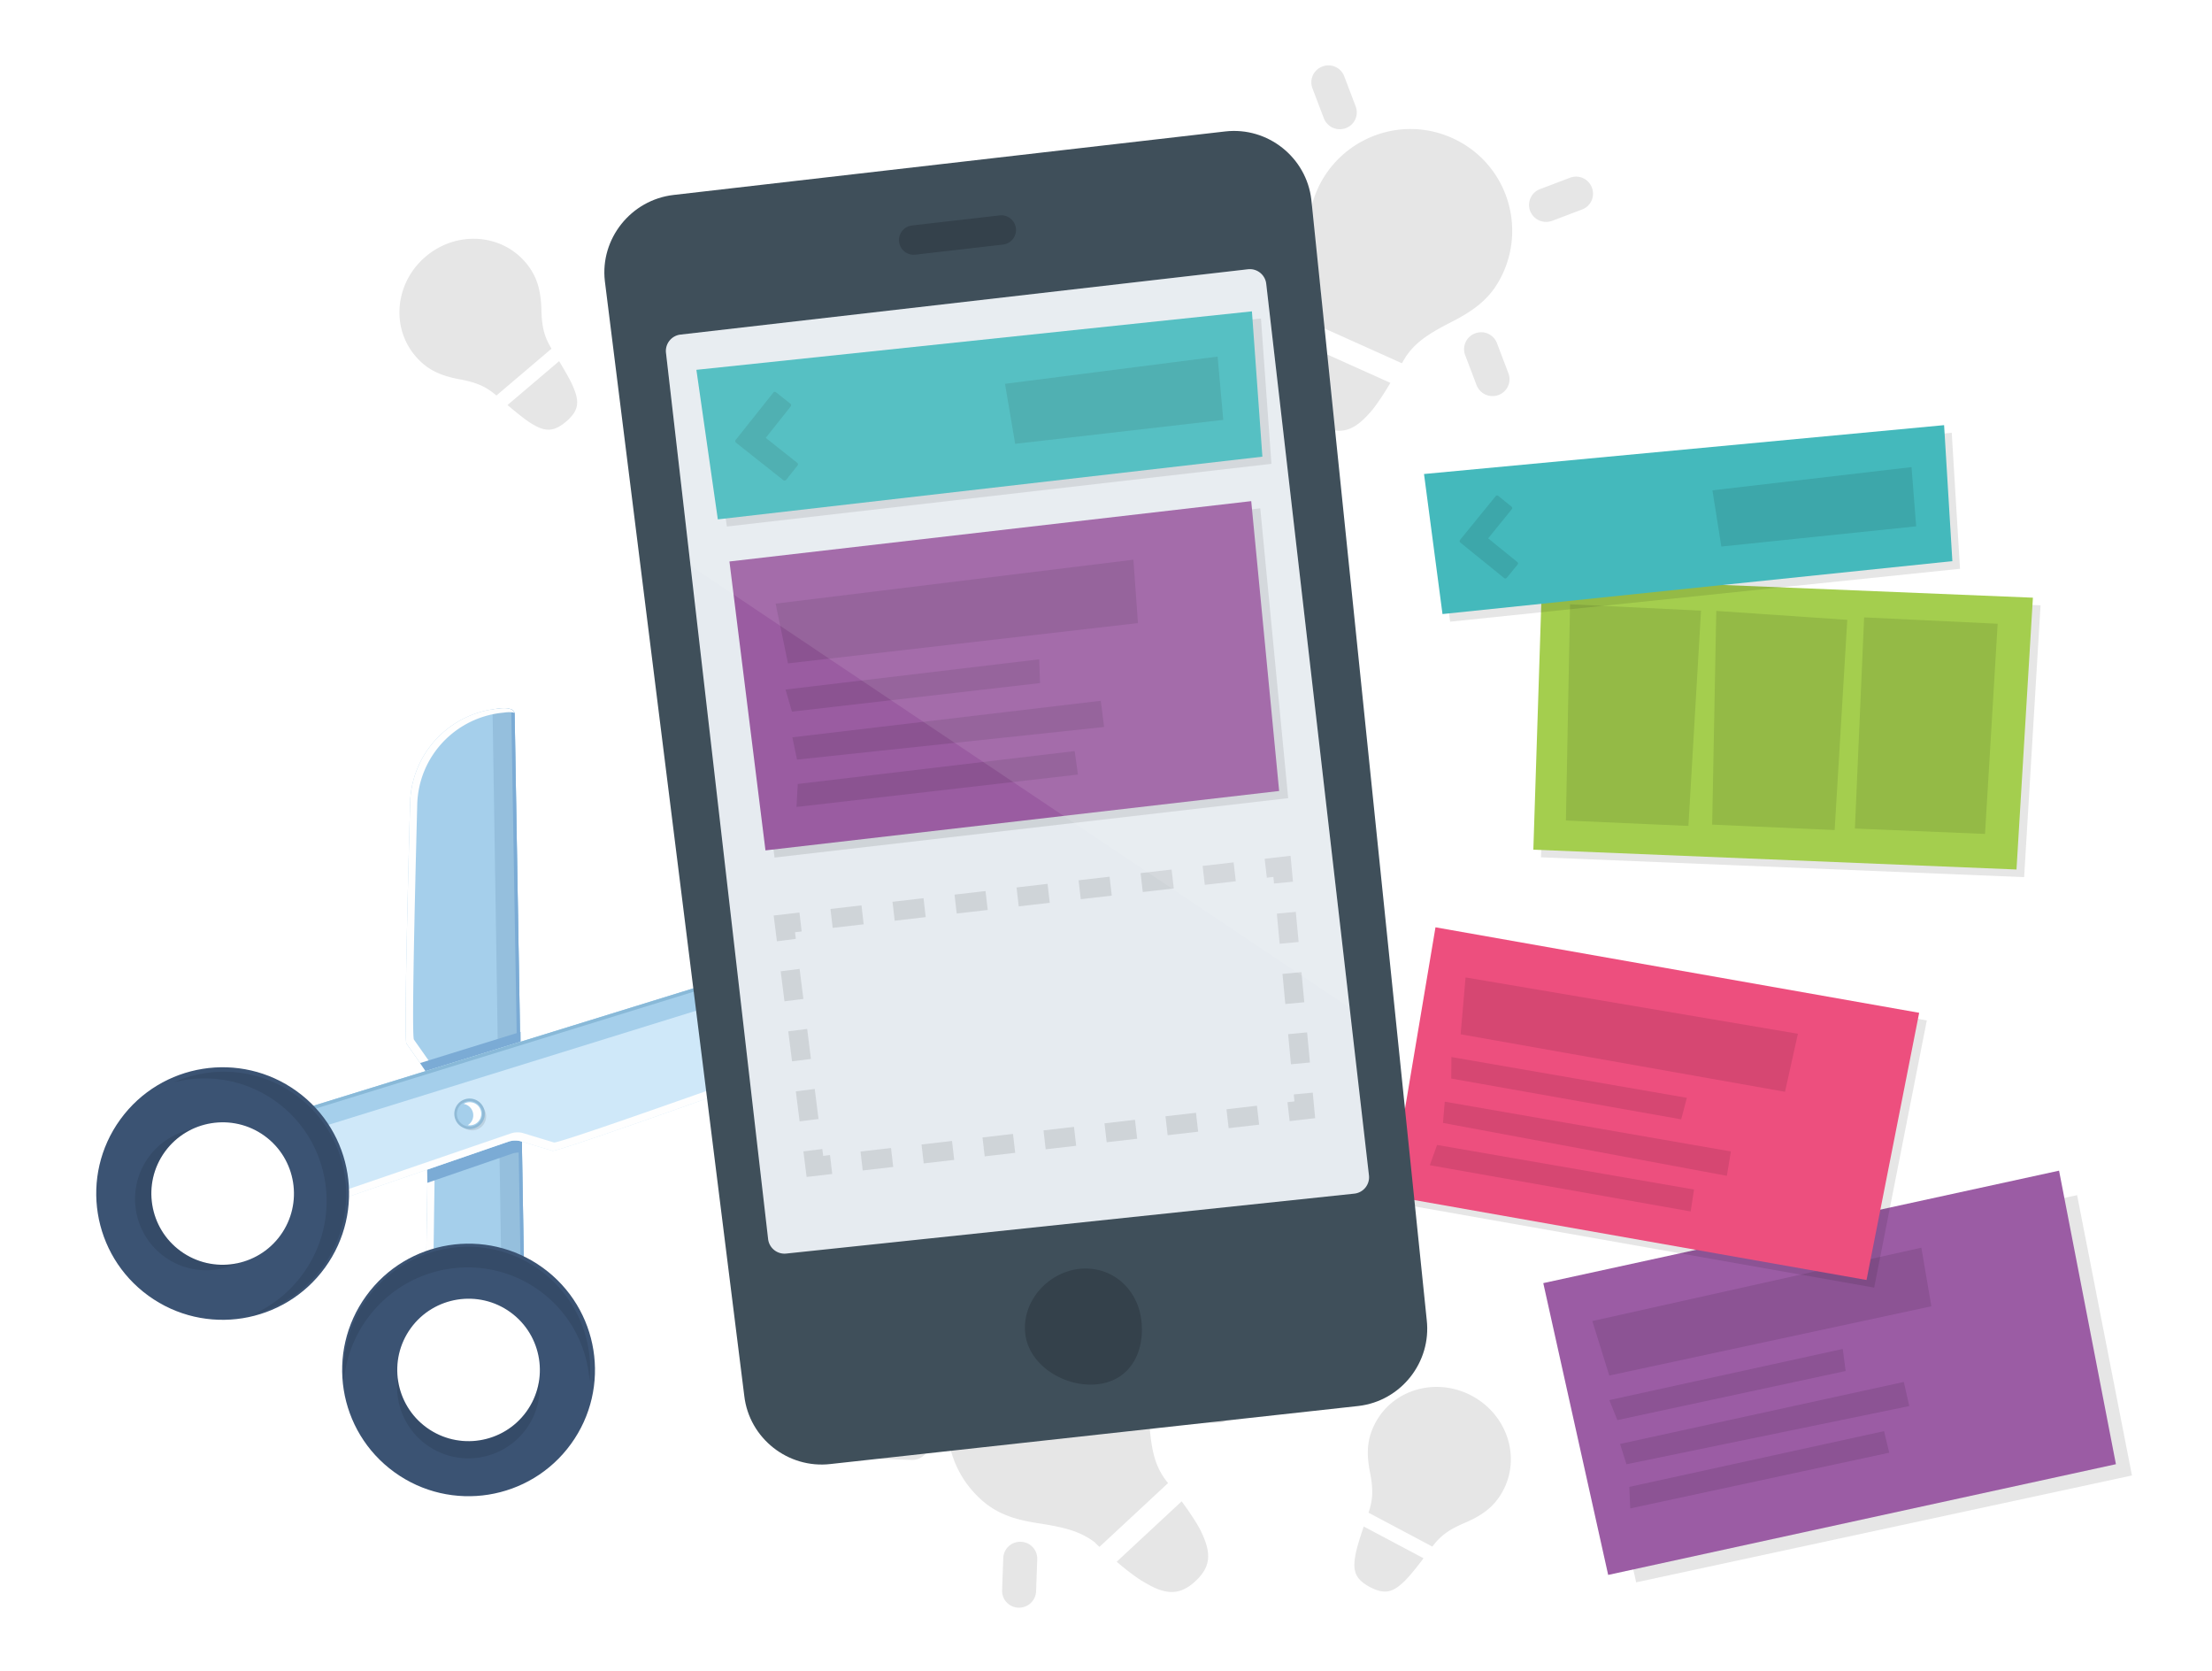 <svg xmlns="http://www.w3.org/2000/svg" width="437" height="330" viewBox="0 0 437 330"><defs><filter id="a" width="200%" height="200%" x="-50%" y="-50%" filterUnits="objectBoundingBox"><feOffset in="SourceAlpha" result="shadowOffsetOuter1"/><feGaussianBlur stdDeviation="9.5" in="shadowOffsetOuter1" result="shadowBlurOuter1"/><feColorMatrix values="0 0 0 0 0 0 0 0 0 0 0 0 0 0 0 0 0 0 0.2 0" in="shadowBlurOuter1" result="shadowMatrixOuter1"/><feMerge><feMergeNode in="shadowMatrixOuter1"/><feMergeNode in="SourceGraphic"/></feMerge></filter><filter id="b" width="200%" height="200%" x="-50%" y="-50%" filterUnits="objectBoundingBox"><feOffset in="SourceAlpha" result="shadowOffsetOuter1"/><feGaussianBlur stdDeviation="2" in="shadowOffsetOuter1" result="shadowBlurOuter1"/><feColorMatrix values="0 0 0 0 0 0 0 0 0 0 0 0 0 0 0 0 0 0 0.2 0" in="shadowBlurOuter1" result="shadowMatrixOuter1"/><feMerge><feMergeNode in="shadowMatrixOuter1"/><feMergeNode in="SourceGraphic"/></feMerge></filter><filter id="c" width="200%" height="200%" x="-50%" y="-50%" filterUnits="objectBoundingBox"><feOffset in="SourceAlpha" result="shadowOffsetOuter1"/><feGaussianBlur stdDeviation="2" in="shadowOffsetOuter1" result="shadowBlurOuter1"/><feColorMatrix values="0 0 0 0 0 0 0 0 0 0 0 0 0 0 0 0 0 0 0.2 0" in="shadowBlurOuter1" result="shadowMatrixOuter1"/><feMerge><feMergeNode in="shadowMatrixOuter1"/><feMergeNode in="SourceGraphic"/></feMerge></filter><filter id="d" width="200%" height="200%" x="-50%" y="-50%" filterUnits="objectBoundingBox"><feOffset in="SourceAlpha" result="shadowOffsetOuter1"/><feGaussianBlur stdDeviation="2" in="shadowOffsetOuter1" result="shadowBlurOuter1"/><feColorMatrix values="0 0 0 0 0 0 0 0 0 0 0 0 0 0 0 0 0 0 0.2 0" in="shadowBlurOuter1" result="shadowMatrixOuter1"/><feMerge><feMergeNode in="shadowMatrixOuter1"/><feMergeNode in="SourceGraphic"/></feMerge></filter><filter id="e" width="200%" height="200%" x="-50%" y="-50%" filterUnits="objectBoundingBox"><feOffset in="SourceAlpha" result="shadowOffsetOuter1"/><feGaussianBlur stdDeviation="2" in="shadowOffsetOuter1" result="shadowBlurOuter1"/><feColorMatrix values="0 0 0 0 0 0 0 0 0 0 0 0 0 0 0 0 0 0 0.2 0" in="shadowBlurOuter1" result="shadowMatrixOuter1"/><feMerge><feMergeNode in="shadowMatrixOuter1"/><feMergeNode in="SourceGraphic"/></feMerge></filter><filter id="f" width="200%" height="200%" x="-50%" y="-50%" filterUnits="objectBoundingBox"><feOffset in="SourceAlpha" result="shadowOffsetOuter1"/><feGaussianBlur stdDeviation="2" in="shadowOffsetOuter1" result="shadowBlurOuter1"/><feColorMatrix values="0 0 0 0 0 0 0 0 0 0 0 0 0 0 0 0 0 0 0.2 0" in="shadowBlurOuter1" result="shadowMatrixOuter1"/><feMerge><feMergeNode in="shadowMatrixOuter1"/><feMergeNode in="SourceGraphic"/></feMerge></filter><filter id="g" width="200%" height="200%" x="-50%" y="-50%" filterUnits="objectBoundingBox"><feOffset in="SourceAlpha" result="shadowOffsetOuter1"/><feGaussianBlur stdDeviation="2" in="shadowOffsetOuter1" result="shadowBlurOuter1"/><feColorMatrix values="0 0 0 0 0 0 0 0 0 0 0 0 0 0 0 0 0 0 0.2 0" in="shadowBlurOuter1" result="shadowMatrixOuter1"/><feMerge><feMergeNode in="shadowMatrixOuter1"/><feMergeNode in="SourceGraphic"/></feMerge></filter></defs><g fill="none" fill-rule="evenodd" filter="url(#a)" transform="translate(19 12)"><g fill="#010202" opacity=".1"><path d="M81.262 67.994l10.202-8.666c.975 1.628 2.171 3.654 2.756 5.029 1.221 2.881 1.267 4.655-1.385 6.908-2.653 2.253-4.398 1.923-7.048.254-1.264-.796-3.074-2.301-4.525-3.525m-9.557-5.101c-3.836-.72-6.395-1.938-8.649-4.585-4.884-5.738-3.98-14.519 2.04-19.631 6.019-5.113 14.84-4.592 19.723 1.145 2.254 2.648 3.012 5.396 3.14 9.264.066 3.862.741 5.688 1.996 7.781L79.072 66.11c-1.866-1.573-3.561-2.531-7.367-3.217M251.642 278.728c-.743-3.827-.553-6.653 1.08-9.723 3.54-6.652 12.045-9.052 19.02-5.35s9.742 12.084 6.202 18.735c-1.633 3.07-3.912 4.788-7.465 6.335-3.57 1.486-5.02 2.787-6.505 4.724l-12.611-6.693c.776-2.313 1.043-4.241.28-8.028m-1.227 10.755l11.823 6.275c-1.156 1.507-2.6 3.364-3.663 4.415-2.232 2.197-3.866 2.894-6.94 1.263-3.074-1.63-3.41-3.374-2.834-6.45.276-1.47 1.01-3.704 1.614-5.503m32.885-259.81a3.325 3.325 0 0 1 1.948-4.324l5.909-2.24a3.333 3.333 0 0 1 4.332 1.944 3.325 3.325 0 0 1-1.949 4.325l-5.91 2.24a3.445 3.445 0 0 1-2.566-.081 3.44 3.44 0 0 1-1.764-1.863zm-10.59 34.398l-2.242-5.9a3.325 3.325 0 0 1 1.947-4.327 3.33 3.33 0 0 1 4.33 1.945l2.244 5.902a3.324 3.324 0 0 1-1.947 4.325 3.448 3.448 0 0 1-2.568-.082 3.444 3.444 0 0 1-1.764-1.863zm-30.174-52.705l-2.244-5.9a3.326 3.326 0 0 1 1.948-4.327 3.334 3.334 0 0 1 4.332 1.946l2.243 5.902a3.325 3.325 0 0 1-1.948 4.325 3.456 3.456 0 0 1-2.566-.082 3.442 3.442 0 0 1-1.765-1.864zm-1.449 40.797c.28-.792.481-1.237.481-1.237.86-3.437.453-6.45-.892-11.795-1.344-5.344-1.44-9.212.622-13.791 4.467-9.922 16.274-14.714 26.592-10.081 10.318 4.634 14.563 16.635 10.094 26.557-2.062 4.58-5.023 7.074-9.92 9.615-4.96 2.514-7.486 4.21-9.426 7.162 0 0-.265.416-.672 1.15l-16.879-7.58zm-3.018 10.956c.177-1.755.882-4.344 1.63-6.685l15.988 7.18c-1.257 2.112-2.728 4.358-3.861 5.684-2.987 3.4-5.46 4.812-9.6 2.952-4.14-1.858-4.787-4.673-4.157-9.13zm-14.275-21.016a3.325 3.325 0 0 1 1.948-4.326l5.91-2.24a3.33 3.33 0 0 1 4.33 1.945 3.327 3.327 0 0 1-1.948 4.326l-5.909 2.24a3.46 3.46 0 0 1-2.567-.082 3.446 3.446 0 0 1-1.764-1.863zm-2.32 226.924l-6.317-.226a3.328 3.328 0 0 1-3.235-3.472 3.328 3.328 0 0 1 3.476-3.23l6.318.225a3.327 3.327 0 0 1 3.234 3.473 3.439 3.439 0 0 1-1.072 2.33 3.45 3.45 0 0 1-2.404.9zm-14.327 31.513c-1.55-.845-3.666-2.501-5.535-4.097l12.832-11.926c1.46 1.977 2.961 4.202 3.746 5.76 1.978 4.068 2.32 6.893-1.002 9.982-3.323 3.087-6.17 2.59-10.04.281zm-13.304-54.611a3.329 3.329 0 0 1-3.236-3.473l.227-6.308a3.329 3.329 0 0 1 3.476-3.23 3.328 3.328 0 0 1 3.236 3.472l-.227 6.307a3.444 3.444 0 0 1-1.072 2.33 3.455 3.455 0 0 1-2.404.902zm-11.631 59.588a3.328 3.328 0 0 1-3.236-3.471l.227-6.309a3.327 3.327 0 0 1 3.476-3.23 3.327 3.327 0 0 1 3.235 3.47l-.226 6.31a3.444 3.444 0 0 1-1.073 2.33 3.447 3.447 0 0 1-2.403.9zm15.997-12.009a17.288 17.288 0 0 1-.956-.923c-2.838-2.125-5.775-2.921-11.229-3.758-5.454-.838-9.06-2.25-12.486-5.926-7.422-7.964-7.262-20.69 1.02-28.387 8.283-7.697 21.005-6.945 28.427 1.02 3.425 3.675 4.577 7.368 5.022 12.863.393 5.54.978 8.522 2.947 11.454 0 0 .283.406.802 1.065l-13.547 12.592zm-37.086-17.17l-6.316-.228a3.327 3.327 0 0 1-3.236-3.471 3.328 3.328 0 0 1 3.476-3.23l6.318.225a3.327 3.327 0 0 1 3.234 3.472 3.438 3.438 0 0 1-1.07 2.33 3.456 3.456 0 0 1-2.406.901z"/></g><g filter="url(#b)" transform="translate(0 127)"><path fill="#A5CFEB" d="M65.156 113.042l.572-38.234a4.15 4.15 0 0 0-.78-2.483l-3.653-5.221c-.473-.677.21-28.66.728-47.565.266-9.711 7.753-17.691 17.438-18.59 0 0 3.014-.553 3.212 1.015l1.872 111.127-19.39-.049z"/><path fill="#95BFDD" d="M82.672 1.965C82.475.397 79.462.948 79.462.948c-.389.037-.774.088-1.155.146l1.752 111.865 4.487.133L82.672 1.965z"/><path fill="#7BABD5" d="M82.672 1.965c-.061-.492-.4-.773-.834-.93.086.127.145.278.167.456l1.873 111.127.668.474L82.672 1.965z"/><path fill="#FEFEFE" d="M84.514 111.244l-17.9-.068.513-37.33a4.062 4.062 0 0 0-.766-2.426l-3.585-5.101c-.464-.662.17-27.982.654-46.441.248-9.481 7.571-17.264 17.057-18.13 0 0 1.215-.218 2.138.03-.413-1.33-3.163-.83-3.163-.83-9.687.9-17.174 8.88-17.44 18.592-.518 18.904-1.2 46.887-.726 47.564l3.652 5.221a4.15 4.15 0 0 1 .78 2.484l-.573 38.233 19.39.05-.03-1.848z"/><path fill="#3B5373" d="M88.221 111.367c-11.17-8.08-26.783-5.59-34.874 5.565-8.092 11.153-5.599 26.747 5.571 34.827 11.17 8.08 26.783 5.59 34.876-5.565 8.091-11.153 5.597-26.746-5.573-34.827m-6.384 8.8c6.292 4.552 7.703 13.369 3.144 19.653-4.559 6.284-13.386 7.692-19.679 3.14-6.292-4.553-7.702-13.37-3.144-19.653 4.559-6.284 13.387-7.693 19.679-3.14"/><path fill="#010202" fill-opacity=".1" d="M65.273 146.35c6.292 4.553 15.12 3.145 19.68-3.139a14.005 14.005 0 0 0 2.586-9.811 13.976 13.976 0 0 1-2.558 6.42c-4.558 6.283-13.387 7.691-19.678 3.139a14.037 14.037 0 0 1-5.732-9.84c-.644 4.953 1.374 10.101 5.702 13.232"/><path fill="#010202" fill-opacity=".1" d="M53.53 121.466c7.934-10.936 23.17-13.43 34.03-5.573 6.027 4.36 9.436 10.993 9.925 17.902.799-8.3-2.666-16.762-9.873-21.976-10.861-7.858-26.096-5.363-34.03 5.573a24.446 24.446 0 0 0-4.623 16.126 24.47 24.47 0 0 1 4.571-12.052"/><path fill="#7BABD5" d="M83.842 64.796L63.99 70.953l1.079 1.592.363 22.061 16.71-5.749a4.156 4.156 0 0 1 1.993-.175l-.292-23.886z"/><path fill="#CFE8F9" d="M45.232 98.938l36.201-12.455a4.162 4.162 0 0 1 2.606-.035l6.106 1.84c.792.238 27.205-9.129 45.032-15.511 9.157-3.278 14.418-12.87 12.256-22.341 0 0-.414-3.032-1.968-2.73L39.143 80.554l6.089 18.384z"/><path fill="#A5CFEB" d="M145.465 47.706c1.554-.301 1.967 2.73 1.967 2.73.088.38.159.762.221 1.142L40.667 84.77l-1.523-4.216 106.321-32.848z"/><path fill="#89B9D8" d="M145.465 47.706c.487-.094.86.139 1.145.503a1.024 1.024 0 0 0-.487-.017L39.803 81.04l-.66-.485 106.322-32.848z"/><path fill="#FEFEFE" d="M40.91 80.008l5.643 16.964 35.359-12.117a4.067 4.067 0 0 1 2.547-.03l5.972 1.812c.774.235 26.572-8.88 43.985-15.09 8.944-3.19 14.068-12.564 11.936-21.836 0 0-.171-1.22-.694-2.018 1.393-.024 1.775 2.743 1.775 2.743 2.162 9.472-3.098 19.063-12.256 22.341-17.827 6.382-44.24 15.748-45.031 15.51l-6.106-1.84a4.165 4.165 0 0 0-2.607.035L45.23 98.937l-6.087-18.384 1.767-.545z"/><path fill="#3B5373" d="M39.639 76.528c-11.17-8.08-26.783-5.59-34.875 5.565-8.093 11.153-5.598 26.747 5.571 34.827 11.17 8.081 26.783 5.59 34.875-5.565 8.093-11.153 5.598-26.746-5.571-34.827m-6.385 8.8c6.293 4.552 7.704 13.369 3.144 19.653-4.558 6.284-13.386 7.692-19.678 3.14-6.293-4.554-7.704-13.37-3.144-19.653 4.558-6.284 13.386-7.692 19.678-3.14"/><path fill="#010202" fill-opacity=".1" d="M13.502 109.205c-6.293-4.552-7.703-13.369-3.144-19.653a14.043 14.043 0 0 1 8.53-5.512 14.002 14.002 0 0 0-5.312 4.428c-4.56 6.284-3.149 15.1 3.144 19.652a14.071 14.071 0 0 0 11.15 2.372c-4.514 2.156-10.04 1.844-14.368-1.287"/><path fill="#010202" fill-opacity=".1" d="M40.839 112.594c7.933-10.936 5.56-26.17-5.301-34.029-6.027-4.36-13.4-5.528-20.126-3.838 7.647-3.345 16.779-2.694 23.987 2.52 10.86 7.859 13.234 23.094 5.3 34.029a24.5 24.5 0 0 1-13.905 9.411 24.502 24.502 0 0 0 10.045-8.093m31.19-32.735a2.76 2.76 0 0 0 .618 3.86 2.77 2.77 0 0 0 3.864-.617 2.76 2.76 0 0 0-.617-3.86 2.77 2.77 0 0 0-3.865.617"/><path fill="#A5CFEB" d="M71.525 79.356a2.76 2.76 0 0 0 .618 3.86 2.77 2.77 0 0 0 3.865-.617 2.76 2.76 0 0 0-.617-3.86 2.77 2.77 0 0 0-3.866.617"/><path fill="#90BAD6" d="M73.77 78.465a2.513 2.513 0 1 0-.004 5.026 2.513 2.513 0 1 0 .004-5.026m-.005 5.529a3.015 3.015 0 1 1 1.773-5.457 3.016 3.016 0 0 1-1.773 5.457"/><path fill="#FEFEFE" d="M74.065 82.617a2.284 2.284 0 0 0-1.472-3.592 2.29 2.29 0 0 1 2.546.093 2.284 2.284 0 0 1-1.723 4.102c.247-.153.469-.354.65-.603"/></g><g filter="url(#c)" transform="rotate(-6 2337.309 -2596.445)"><path fill="#010202" fill-opacity=".1" d="M112.18 61.373L12.562 72.129l-6.567-56.02L107.188 5.183z"/><path fill="#9B5CA4" d="M109.262 58.83L7.215 70.092.489 11.438 104.149 0z"/><path fill="#010202" fill-opacity=".1" d="M76.258 24.001l-64.71 6.952-2.203-11.051 66.157-7.614zM58.083 34.942l-45.869 4.929-1.159-4.09 46.914-5.229zM69.863 43.142l-56.775 5.594-.834-4.123 57.028-6.317zM64.964 51.89l-52.042 5.592.262-4.242 51.206-5.69z"/></g><g filter="url(#d)" transform="translate(254.86 170.82)"><path fill="#010202" fill-opacity=".1" d="M96.399 71.485L2.329 54.864l8.913-53.033 95.557 16.884z"/><path fill="#ED4F7E" d="M94.889 69.977L.82 53.356 9.732.323l95.557 16.884z"/><path fill="#010202" fill-opacity=".1" d="M78.785 32.807L14.702 21.45l.973-11.226 65.657 11.125zM58.274 38.249l-45.423-8.051.03-4.25 46.511 8.053zM67.295 49.406l-56.083-10.45.352-4.193 56.527 9.828zM60.146 56.441L8.608 47.307l1.438-4 50.761 8.806z"/></g><g filter="url(#e)" transform="translate(283.834 102.01)"><path fill="#010202" fill-opacity=".1" d="M97.052 59.224l-95.45-3.915L3.337 1.563l96.957 3.977z"/><path fill="#A4CE4E" d="M95.542 57.716L.092 53.802 1.827.055l96.958 3.978z"/><path fill="#010202" fill-opacity=".1" d="M30.725 49.109L6.528 48.041l.814-42.706 25.876 1.258zM59.617 49.919L35.42 48.852l.814-42.205L62.11 8.409zM89.326 50.69L63.62 49.623l1.821-41.702L91.82 9.18z"/></g><g filter="url(#f)" transform="translate(261.496 71.127)"><path fill="#010202" fill-opacity=".1" d="M106.72 29.206L5.991 39.657l-3.652-27.66 102.748-9.65z"/><path fill="#44B9BC" d="M105.21 27.699L4.482 38.15.83 10.489 103.577.839z"/><path fill="#010202" fill-opacity=".1" d="M16.684 31.057l-8.69-7.037a.372.372 0 0 1-.053-.498l7.057-8.672a.346.346 0 0 1 .49-.05l2.645 2.145a.36.36 0 0 1 .052.488L13.5 23.197l5.77 4.678a.36.36 0 0 1 .051.489l-2.148 2.643a.407.407 0 0 1-.239.122.39.39 0 0 1-.25-.072M98.058 20.821l-38.491 3.993-1.756-11.102 39.332-4.586z"/></g><g filter="url(#g)" transform="rotate(-3 434.847 -1866.565)"><path fill="#3F4F5A" d="M124.921.298L15.44 7.12C6.971 7.648.462 15.012.986 23.392l15.983 221.293c.527 8.457 7.898 14.88 16.29 14.357l104.758-5.989c8.468-.527 14.9-7.887 14.377-16.267L141.21 14.656c-.523-8.38-7.821-14.885-16.29-14.358"/><path fill="#E6EBF0" d="M15.384 34.732l112.57-7.014a3.261 3.261 0 0 1 3.486 3.071l11.05 176.86a3.258 3.258 0 0 1-3.076 3.48l-112.638 5.942A3.262 3.262 0 0 1 23.291 214L12.309 38.212a3.26 3.26 0 0 1 3.075-3.48"/><path fill="#34414B" d="M82.628 17.238a2.901 2.901 0 0 1-2.718 3.076l-17.393 1.083a2.9 2.9 0 0 1-.362-5.79l17.393-1.083a2.902 2.902 0 0 1 3.08 2.714M96.09 233.94c.395 6.323-2.864 11.727-9.271 12.126-6.332.395-13.367-4.291-13.767-10.69-.395-6.323 4.929-11.856 11.338-12.255 6.412-.323 11.306 4.496 11.7 10.82"/><path fill="#010202" fill-opacity=".1" d="M127.405 196.158l-.236-3.754 1.383-.088-.057-1.382 3.763-.154.209 5.06-5.062.318zm-12.106.76l-.236-3.754 6.052-.381.237 3.755-6.053.38zm-12.106.76l-.236-3.755 6.054-.38.236 3.754-6.054.38zm-12.105.76l-.236-3.756 6.053-.38.236 3.756-6.053.38zm-12.106.76l-.236-3.755 6.054-.38.236 3.754-6.054.38zm-12.104.759l-.238-3.754 6.054-.38.236 3.754-6.052.38zm-12.106.76l-.237-3.755 6.053-.38.237 3.755-6.053.38zm-12.105.76l-.238-3.754 6.054-.38.236 3.754-6.052.38zm-11.137.699l-.37-5.073 3.756-.274.1 1.36 1.361-.087.236 3.755-5.083.319zm-2.551-34.871l-.437-5.96 3.758-.274.435 5.96-3.756.274zm.872 11.92l-.436-5.961 3.757-.273.435 5.959-3.756.274zm.872 11.919l-.436-5.96 3.757-.275.436 5.96-3.757.275zm-2.616-35.758l-.373-5.112 5.12-.32.237 3.753-1.323.083.096 1.321-3.757.275zm85.001-6.7l-.236-3.755 6.155-.387.237 3.754-6.156.387zm-12.31.772l-.236-3.754 6.155-.387.236 3.755-6.155.386zm-12.31.772l-.237-3.754 6.156-.386.236 3.755-6.156.385zm-12.31.773l-.237-3.754 6.154-.387.238 3.755-6.156.386zm-12.312.773l-.236-3.754 6.156-.387.236 3.755-6.156.386zm-12.31.772l-.236-3.754 6.156-.387.236 3.756-6.156.385zm-12.31.773l-.237-3.754 6.155-.387.237 3.755-6.155.386zm91.292-4.343l-3.764.155-.053-1.303-1.303.083-.235-3.755 5.144-.322.21 5.142zm.491 11.943l-3.764.155-.246-5.972 3.764-.154.246 5.971zm.492 11.944l-3.764.154-.245-5.972 3.763-.155.246 5.973zm.492 11.943l-3.764.155-.246-5.973 3.764-.154.246 5.972zM130.605 66.336L22.522 73.07 19.84 43.356l110.205-5.791z"/><path fill="#44B9BC" d="M128.894 64.827L20.81 71.562l-2.682-29.715 110.205-5.79z"/><path fill="#010202" fill-opacity=".1" d="M34.16 64.521l-8.976-7.902a.397.397 0 0 1-.033-.533l7.922-8.955a.371.371 0 0 1 .526-.033l2.732 2.408c.146.13.162.379.034.525l-5.26 5.952 5.959 5.253a.383.383 0 0 1 .032.523l-2.41 2.73a.438.438 0 0 1-.26.12.41.41 0 0 1-.266-.088M121.556 57.164l-41.301 2.573-1.388-11.939 42.226-3.17z"/><g><path fill="#010202" fill-opacity=".1" d="M130.456 132.446l-101.954 6.406-4.123-57.357 103.565-6.506z"/><path fill="#9A5CA1" d="M128.744 130.937L26.79 137.343l-4.123-57.356 103.566-6.507z"/><path fill="#010202" fill-opacity=".1" d="M102.627 96.363l-69.462 4.328-1.824-11.911 71.041-4.965zM82.685 107.181l-49.237 3.068-1.041-4.424 50.367-3.339zM94.875 116.505l-60.92 3.257-.692-4.445 61.225-4.016zM89.223 125.616l-55.865 3.481.485-4.52 54.974-3.625z"/></g><path fill="#FEFEFE" fill-opacity=".1" d="M15.384 34.732l112.57-7.014a3.261 3.261 0 0 1 3.486 3.071l8.973 143.628L14.945 80.415l-2.636-42.203a3.26 3.26 0 0 1 3.075-3.48"/></g></g></svg>